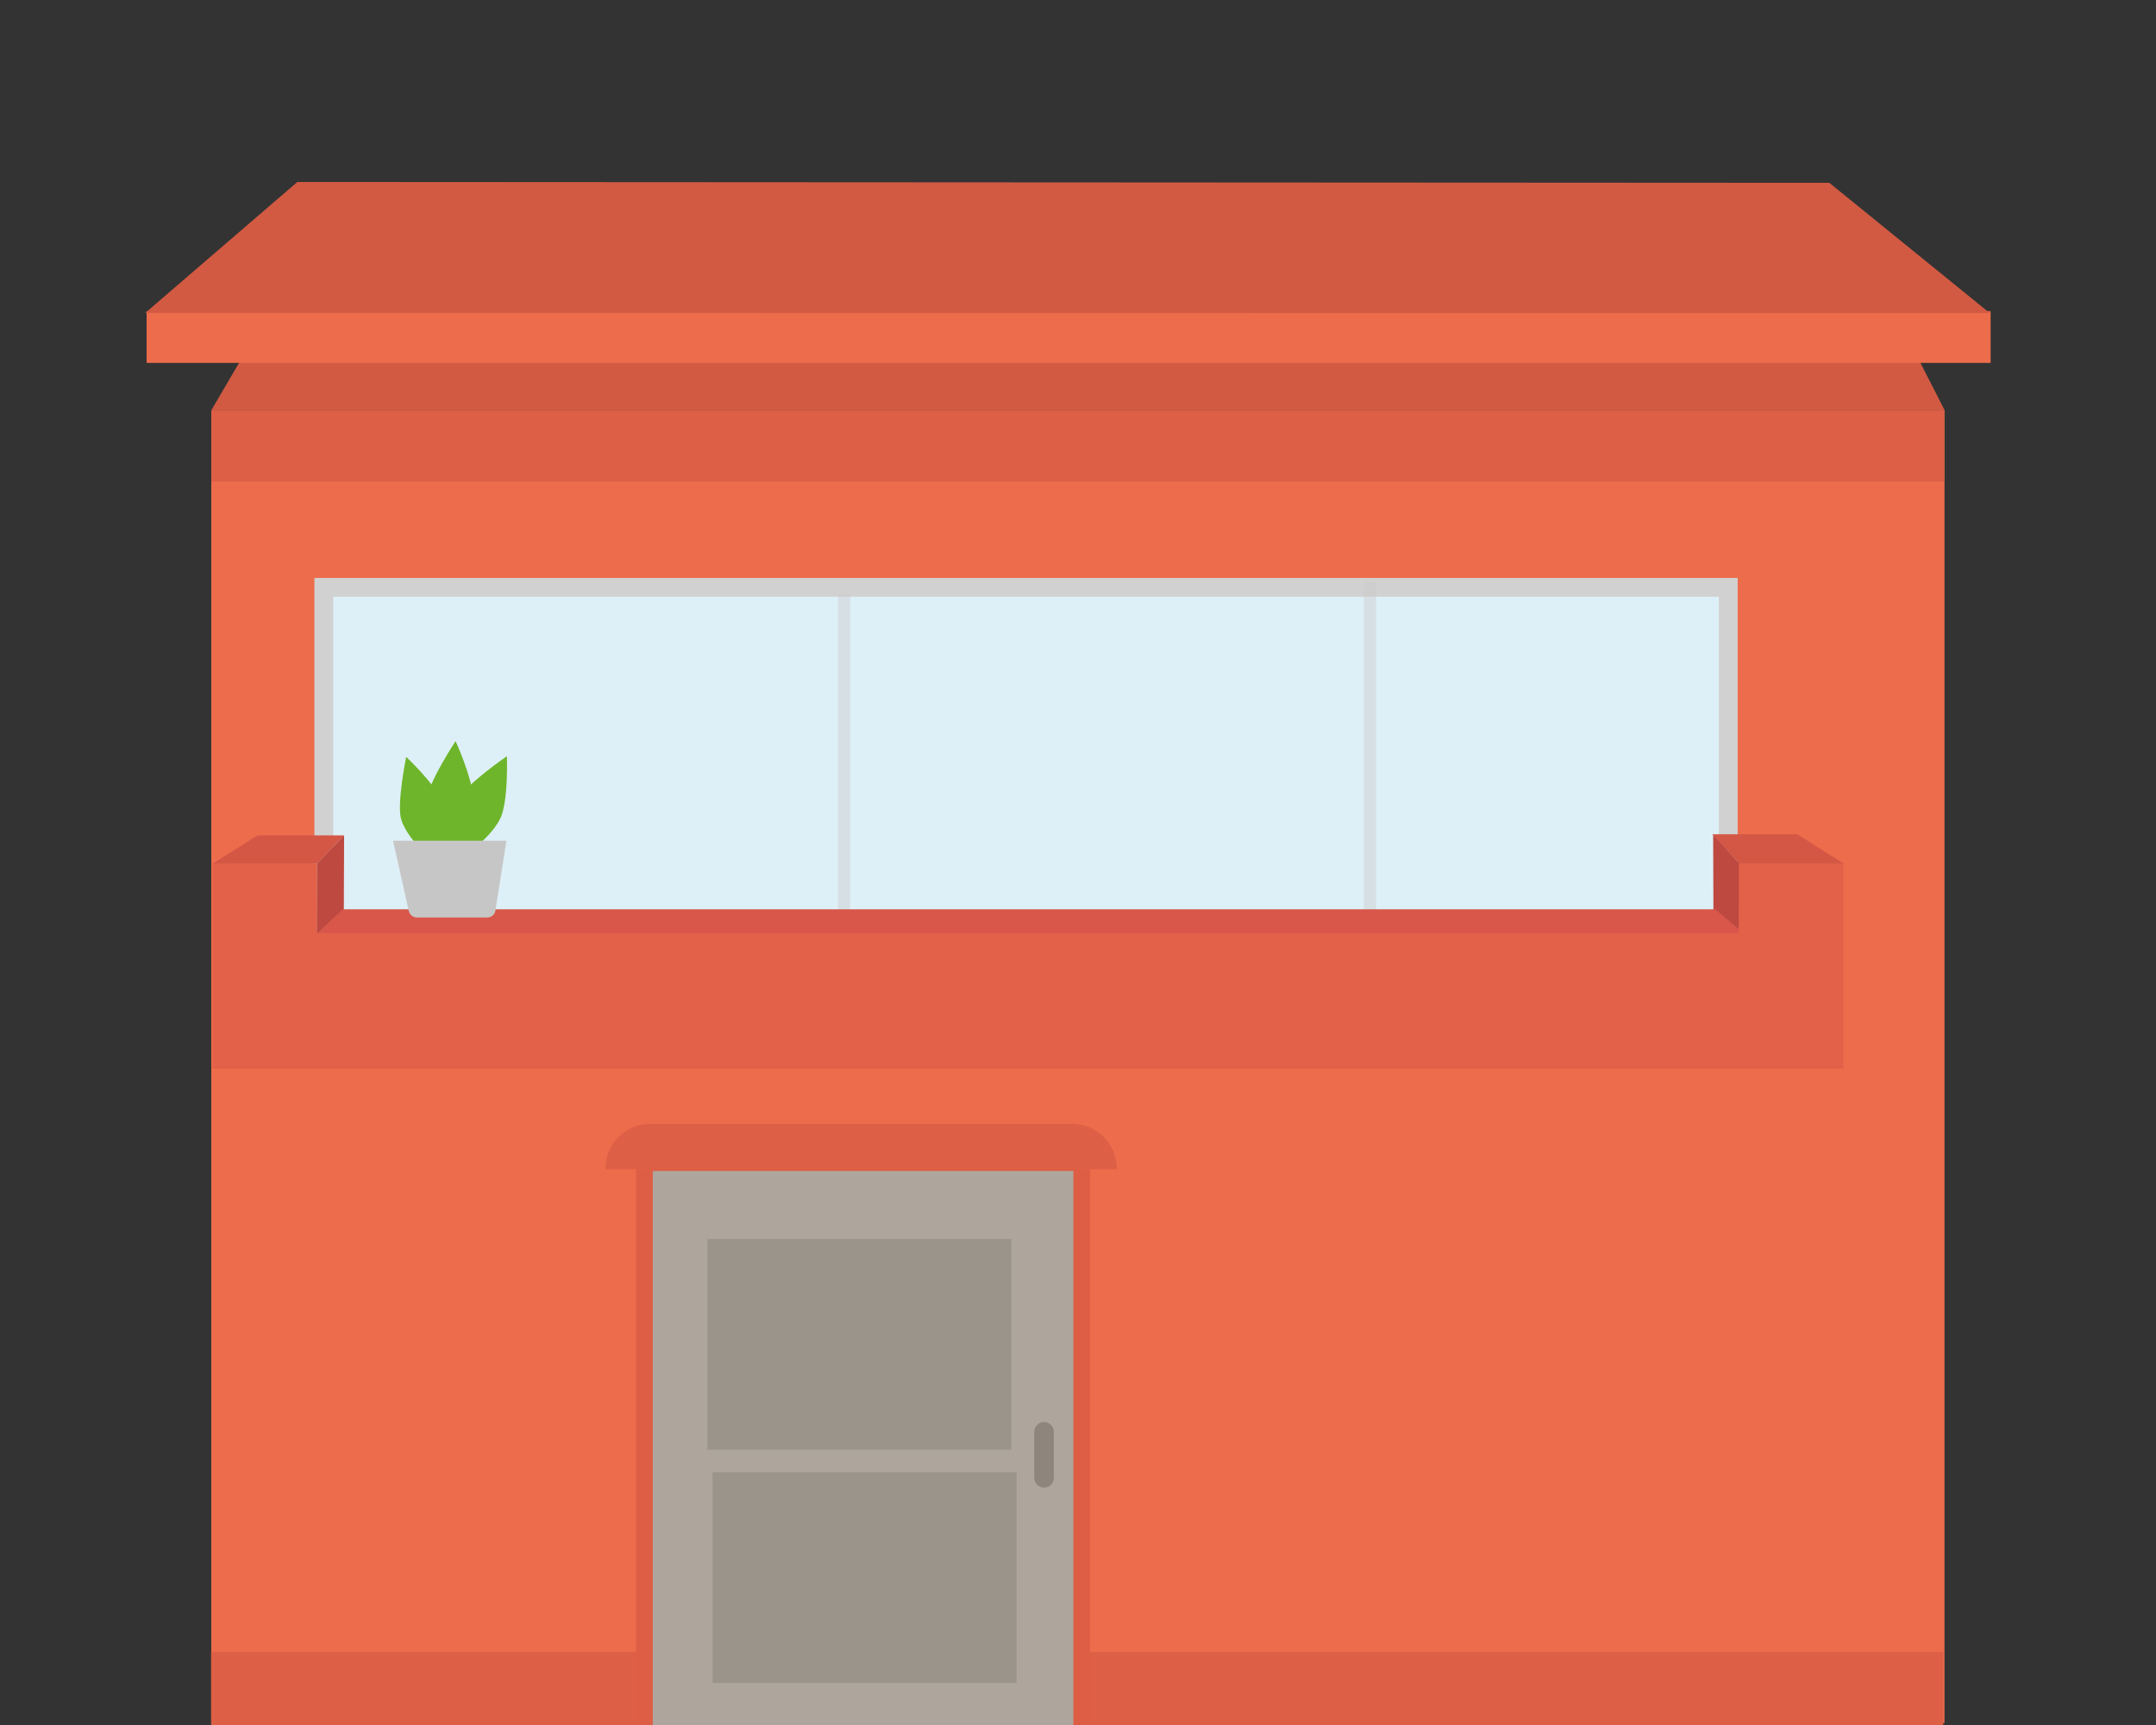 <?xml version="1.0" encoding="utf-8"?>
<!-- Generator: Adobe Illustrator 18.0.0, SVG Export Plug-In . SVG Version: 6.00 Build 0)  -->
<!DOCTYPE svg PUBLIC "-//W3C//DTD SVG 1.1//EN" "http://www.w3.org/Graphics/SVG/1.1/DTD/svg11.dtd">
<svg version="1.1" xmlns="http://www.w3.org/2000/svg" xmlns:xlink="http://www.w3.org/1999/xlink" x="0px" y="0px"
	 viewBox="0 0 1000 800" enable-background="new 0 0 1000 800" xml:space="preserve">
<rect x="0" y="0" width="1000" height="800" fill="#333333" stroke="none"/>
<g id="Capa_1">
</g>
<g id="Capa_2">
	<g>
		<g>
			<polygon fill="#D25A43" points="902,190.3 98,190.3 156.5,90.3 850.8,90.3 			"/>
			<rect x="68" y="144.3" fill="#ED6C4B" width="855.3" height="24"/>
			<polygon fill="#D25A43" points="922.9,145.2 67.4,145.1 137.9,84.4 848.5,84.8 			"/>
			<g>
				<rect x="98" y="190.3" fill="#ED6C4B" width="803.9" height="608.8"/>
				<rect x="97.9" y="766.1" fill="#DD5F46" width="803.4" height="34.9"/>
				<polyline fill="#AEA69C" stroke="#DD5E45" stroke-width="7.742" stroke-miterlimit="10" points="298.9,800.2 298.9,539.2 
					501.7,539.2 501.7,800.2 				"/>
				<rect x="98" y="190.3" fill="#DD5F46" width="803.7" height="33"/>
				
					<rect x="150.2" y="272.4" fill="#DEF0F7" stroke="#D1D1D1" stroke-width="8.734" stroke-miterlimit="10" width="651.4" height="165.3"/>
				<rect x="388.6" y="275.8" opacity="0.41" fill="#CAC9C9" width="5.8" height="157.6"/>
				<rect x="632.5" y="270" opacity="0.41" fill="#CAC9C9" width="5.8" height="157.6"/>
				<path fill="#8E867D" d="M484.3,689.9L484.3,689.9c-2.6,0-4.6-2-4.6-4.5V664c0-2.5,2-4.5,4.5-4.5h0.1c2.5,0,4.5,2,4.5,4.5v21.4
					C488.8,687.9,486.8,689.9,484.3,689.9z"/>
				<rect x="328.1" y="574.6" opacity="0.56" fill="#8E867D" width="141" height="97.7"/>
				<rect x="330.5" y="682.8" opacity="0.56" fill="#8E867D" width="141" height="97.7"/>
				<polygon opacity="0.49" fill="#DEF0F7" points="165.6,410.6 165.6,288.9 352.6,288.9 				"/>
				<polygon opacity="0.49" fill="#DEF0F7" points="408.2,409.3 408.2,287.6 595.2,287.6 				"/>
				<path fill="#DD5F46" d="M517.9,542.2H280.8V542c0-11.5,9.3-20.8,20.8-20.8h195.6c11.5,0,20.8,9.3,20.8,20.8V542.2z"/>
			</g>
		</g>
		<g>
			<polygon fill="#D45746" points="98.5,400.6 119.5,387.4 159.6,387.4 147,400.6 			"/>
			<polygon fill="#D45746" points="855.3,400.6 833.6,386.9 794.2,386.9 806.8,400.6 			"/>
			<polygon fill="#BD4940" points="147,400.6 146.8,464.5 159.4,444.8 159.6,387.4 			"/>
			<polygon fill="#BD4940" points="806.8,400.6 806.5,464.2 794.8,444.5 794.6,387.1 			"/>
			<polygon fill="#D8574A" points="808.7,432.8 147.1,432.8 159,421.7 795.6,421.7 			"/>
			<g>
				<path fill="#6EB52C" d="M210.6,400.1c0,0-2.4-20.3,2.6-30.1c3.4-6.6,21.9-19.3,21.9-19.3s0.7,17.4-2.2,26.7
					C229.3,388.8,210.6,400.1,210.6,400.1z"/>
				<path fill="#6EB52C" d="M207.3,398.7c0,0-9.9-17.9-9-28.8c0.6-7.4,13-26.2,13-26.2s7.3,15.9,8.1,25.6
					C220.3,381.1,207.3,398.7,207.3,398.7z"/>
				<path fill="#6EB52C" d="M205.2,403.5c0,0-15.9-12.9-19.1-23.4c-2.2-7.1,2.3-29.1,2.3-29.1s12.7,12,17,20.7
					C210.8,382.3,205.2,403.5,205.2,403.5z"/>
				<path fill="#C7C6C6" d="M226,425.5h-32.6c-1.8,0-3.4-1.3-3.8-3l-7.3-32.6h52.6l-5.1,32.3C229.6,424.1,227.9,425.5,226,425.5z"/>
			</g>
			<rect x="98.5" y="400.6" fill="#E26148" width="48.5" height="95"/>
			<rect x="806.5" y="400.6" fill="#E26148" width="48.5" height="95"/>
			<rect x="107.3" y="432.8" fill="#E26148" width="747.3" height="62.8"/>
		</g>
	</g>
</g>
</svg>
